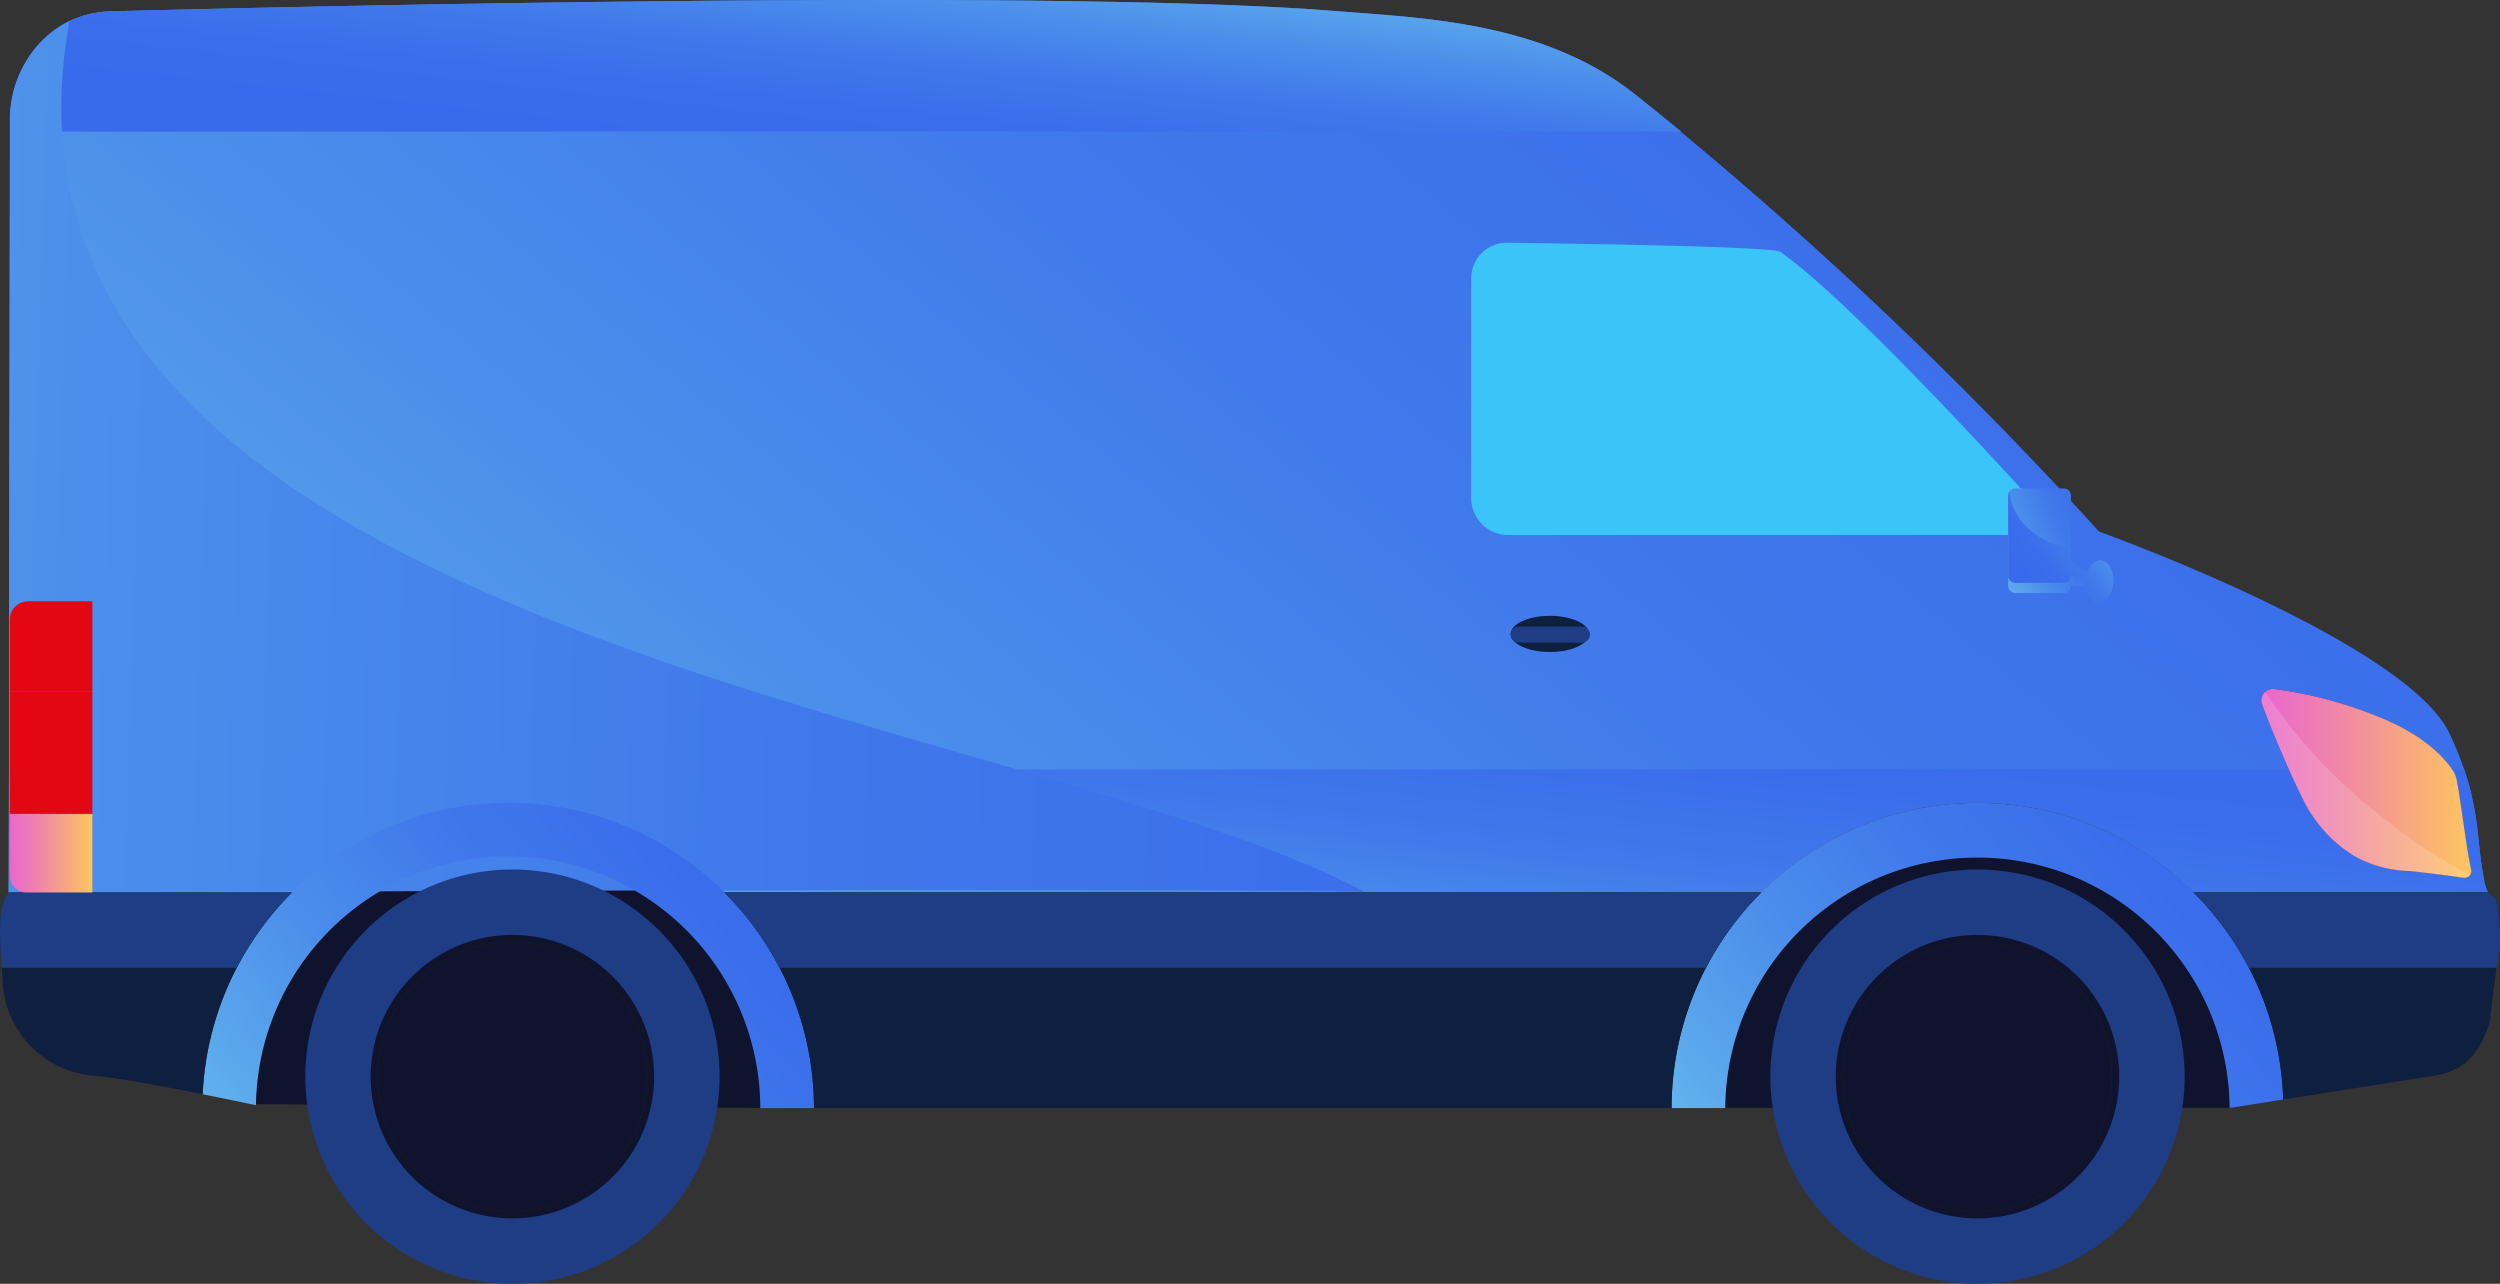 <svg id="van" xmlns="http://www.w3.org/2000/svg" xmlns:xlink="http://www.w3.org/1999/xlink" width="148" height="76" viewBox="0 0 148 76">
  <rect x="0" y="0" width="148" height="76" fill="#333333" stroke="none"/>
  <defs>
    <linearGradient id="linear-gradient" x1="1.129" y1="0.227" x2="-0.107" y2="0.763" gradientUnits="objectBoundingBox">
      <stop offset="0" stop-color="#386aeb"/>
      <stop offset="0.237" stop-color="#3a6deb"/>
      <stop offset="0.467" stop-color="#4079eb"/>
      <stop offset="0.695" stop-color="#4b8deb"/>
      <stop offset="0.92" stop-color="#5ba8ec"/>
      <stop offset="1" stop-color="#62b4ed"/>
    </linearGradient>
    <linearGradient id="linear-gradient-2" x1="0.149" y1="0.777" x2="0.944" y2="0.149" xlink:href="#linear-gradient"/>
    <linearGradient id="linear-gradient-5" x1="1.58" y1="0.623" x2="-0.573" y2="0.58" xlink:href="#linear-gradient"/>
    <linearGradient id="linear-gradient-11" y1="0.5" x2="1" y2="0.5" gradientUnits="objectBoundingBox">
      <stop offset="0" stop-color="#e967cd"/>
      <stop offset="0.33" stop-color="#ef83ab"/>
      <stop offset="1" stop-color="#fec55e"/>
    </linearGradient>
  </defs>
  <g id="Group_1793" data-name="Group 1793" transform="translate(0 0)">
    <g id="Group_1781" data-name="Group 1781" transform="translate(15.135 50.628)">
      <g id="Group_1779" data-name="Group 1779">
        <path id="Path_5197" data-name="Path 5197" d="M252.771,721.844A14.967,14.967,0,0,1,267.733,736.8H237.809A14.967,14.967,0,0,1,252.771,721.844Z" transform="translate(-150.844 -721.844)" fill="#10132d"/>
        <path id="Path_5198" data-name="Path 5198" d="M1095.4,721.844a14.967,14.967,0,0,1,14.962,14.963l-29.921-.225A14.966,14.966,0,0,1,1095.4,721.844Z" transform="translate(-1080.443 -721.844)" fill="#10132d"/>
      </g>
      <g id="Group_1780" data-name="Group 1780" transform="translate(1.702)">
        <path id="Path_5199" data-name="Path 5199" d="M254.327,729.87a14.961,14.961,0,0,1,26.514,0Z" transform="translate(-167.359 -721.844)" fill="#10132d"/>
        <path id="Path_5200" data-name="Path 5200" d="M1096.962,729.87a14.961,14.961,0,0,1,26.514,0Z" transform="translate(-1096.962 -721.844)" fill="#10132d"/>
      </g>
    </g>
    <g id="Group_1784" data-name="Group 1784" transform="translate(0.521 0)">
      <path id="Path_5204" data-name="Path 5204" d="M89.975,238.926l-.068,45.531h16.761a18.068,18.068,0,0,1,25.6,0H193.65a18.064,18.064,0,0,1,25.6,0h17.425a2.747,2.747,0,0,1-.238-.788c-.524-2.7-.149-4.558-2.025-8.594-2.527-5.436-20.765-11.985-20.765-11.985a242.217,242.217,0,0,0-27.551-25.948c-5.441-4.281-12.72-4.458-17.473-4.852-18.06-1.5-72.491,0-72.491,0C92.469,232.29,89.975,235.26,89.975,238.926ZM176.642,261.1v-13a1.946,1.946,0,0,1,1.968-1.947c5.371.06,15.783.249,16.085.509,3.778,2.671,11.6,11.113,14.922,14.763a1.023,1.023,0,0,1-.758,1.71H178.68A2.038,2.038,0,0,1,176.642,261.1ZM223.3,273.311a.68.68,0,0,1,.734-.895,25.219,25.219,0,0,1,6.134,1.63c3.2,1.262,4.391,3.005,4.585,3.494s.616,4.235.926,5.567c0,0,0,.008,0,.013a.4.4,0,0,1-.454.47c-.475-.071-1.564-.226-3.175-.4a7.112,7.112,0,0,1-3.211-.842,8.074,8.074,0,0,1-3.041-3.253A62.984,62.984,0,0,1,223.3,273.311Z" transform="translate(-89.907 -231.623)" fill="url(#linear-gradient)"/>
      <path id="Path_5205" data-name="Path 5205" d="M366.239,371.379c3.8,2.686,11.719,11.235,14.948,14.786a1.182,1.182,0,0,1-.875,1.976h-30.18a2.2,2.2,0,0,1-2.2-2.2v-13a2.1,2.1,0,0,1,2.128-2.106C352.7,370.871,365.841,371.037,366.239,371.379Z" transform="translate(-261.36 -356.464)" fill="#3bc4f7"/>
      <path id="Path_5206" data-name="Path 5206" d="M552.647,239.409v-.483c0-3.666,2.493-6.636,6.155-6.636,0,0,54.431-1.5,72.491,0,4.753.394,12.032.57,17.473,4.852q1.426,1.122,2.82,2.268Z" transform="translate(-552.579 -231.623)" fill="url(#linear-gradient-2)"/>
      <path id="Path_5207" data-name="Path 5207" d="M215.079,541.508c4.35,1.672,17.238,6.942,19.332,11.448,1.876,4.036,1.5,5.894,2.025,8.594a2.746,2.746,0,0,0,.238.788H219.249a18.064,18.064,0,0,0-25.6,0H132.271a18.068,18.068,0,0,0-25.6,0H89.907l.031-20.831Zm8.218,9.684a62.962,62.962,0,0,0,2.5,5.783,8.074,8.074,0,0,0,3.041,3.253,7.113,7.113,0,0,0,3.211.842c1.61.176,2.7.331,3.175.4a.4.4,0,0,0,.454-.47s0-.008,0-.013c-.31-1.332-.732-5.079-.926-5.567s-1.382-2.233-4.585-3.494a25.218,25.218,0,0,0-6.134-1.631A.68.68,0,0,0,223.3,551.192Z" transform="translate(-89.907 -509.505)" fill="url(#linear-gradient-2)"/>
      <path id="Path_5208" data-name="Path 5208" d="M224.9,672.659c.275.608.575,1.256.891,1.923a8.073,8.073,0,0,0,3.041,3.253,7.113,7.113,0,0,0,3.211.842c1.61.176,2.7.331,3.175.4a.4.4,0,0,0,.454-.47s0-.008,0-.013c-.31-1.332-.732-5.079-.926-5.567a2.206,2.206,0,0,0-.2-.37h.716c.914,2.681.751,4.314,1.175,6.5a2.746,2.746,0,0,0,.238.788H219.249a18.064,18.064,0,0,0-25.6,0H132.271a18.068,18.068,0,0,0-25.6,0H89.907l.011-7.286Z" transform="translate(-89.907 -627.111)" fill="url(#linear-gradient)"/>
      <path id="Path_5209" data-name="Path 5209" d="M733.719,249.771a6.532,6.532,0,0,1,3.522-6.054,29.267,29.267,0,0,0-.476,5.621c.765,31.389,58.3,35.738,77.212,45.964-1.381-.338-75.381,0-75.381,0h-4.945Z" transform="translate(-733.651 -242.468)" fill="url(#linear-gradient-5)"/>
      <g id="Group_1783" data-name="Group 1783" transform="translate(11.478 47.516)">
        <path id="Path_5210" data-name="Path 5210" d="M212.69,697.033a18.106,18.106,0,0,1,30.9,12.259l0,0c-1.553.246-2.778.439-3.092.488l-.078,0a14.929,14.929,0,0,0-29.857-.01l-.01.026h-3.167A18.067,18.067,0,0,1,212.69,697.033Z" transform="translate(-120.426 -691.716)" fill="url(#linear-gradient)"/>
        <path id="Path_5211" data-name="Path 5211" d="M1055.374,697.033a18.1,18.1,0,0,1,30.905,12.766H1083.1a14.929,14.929,0,0,0-29.856-.216l-.024.041c-.727-.154-1.869-.393-3.133-.645A18.066,18.066,0,0,1,1055.374,697.033Z" transform="translate(-1050.09 -691.716)" fill="url(#linear-gradient)"/>
      </g>
    </g>
    <g id="Group_1787" data-name="Group 1787" transform="translate(0 52.833)">
      <g id="Group_1785" data-name="Group 1785" transform="translate(0)">
        <path id="Path_5212" data-name="Path 5212" d="M100.435,743.2H83.01a18.055,18.055,0,0,1,5.3,12.259l0,0,8.9-1.4c2-.284,2.849-1.591,3.34-3.237.284-2.991.921-5.459.383-7.1C100.793,743.283,100.623,743.529,100.435,743.2Z" transform="translate(46.853 -743.202)" fill="#0f1f3f"/>
        <path id="Path_5213" data-name="Path 5213" d="M1350.056,743.2c-.811.722-.459,3.6-.362,5.318a5.86,5.86,0,0,0,5.492,5.541c1.347.122,4.05.628,6.348,1.087a18.069,18.069,0,0,1,5.284-11.946h-16.761Z" transform="translate(-1349.534 -743.202)" fill="#0f1f3f"/>
        <path id="Path_5214" data-name="Path 5214" d="M568.147,743.2H506.768a18.059,18.059,0,0,1,5.3,12.766h50.771A18.067,18.067,0,0,1,568.147,743.2Z" transform="translate(-463.883 -743.202)" fill="#0f1f3f"/>
      </g>
      <g id="Group_1786" data-name="Group 1786">
        <path id="Path_5215" data-name="Path 5215" d="M86.281,747.662a18.2,18.2,0,0,0-3.27-4.46h17.425c.187.328.357.081.5.521a9.543,9.543,0,0,1,.01,3.938Z" transform="translate(46.853 -743.202)" fill="#1e3d84"/>
        <path id="Path_5216" data-name="Path 5216" d="M1349.636,747.662c-.12-1.689-.268-3.848.42-4.46h16.761a18.232,18.232,0,0,0-3.267,4.46Z" transform="translate(-1349.534 -743.202)" fill="#1e3d84"/>
        <path id="Path_5217" data-name="Path 5217" d="M510.036,747.662a18.208,18.208,0,0,0-3.268-4.46h61.379a18.211,18.211,0,0,0-3.268,4.46Z" transform="translate(-463.882 -743.202)" fill="#1e3d84"/>
      </g>
    </g>
    <g id="Group_1788" data-name="Group 1788" transform="translate(18.074 51.475)">
      <g id="Koleso" transform="translate(86.733 0)">
        <ellipse id="Ellipse_75" data-name="Ellipse 75" cx="8.916" cy="8.911" rx="8.916" ry="8.911" transform="translate(4.498 22.199) rotate(-97.006)" fill="#10132d"/>
        <path id="Path_5352" data-name="Path 5352" d="M321.411,779.448a7.983,7.983,0,0,0-7.981-7.986h0a7.983,7.983,0,0,0-7.981,7.986h0a7.983,7.983,0,0,0,7.981,7.986h0a7.983,7.983,0,0,0,7.981-7.986Zm-2.356-5.628a7.936,7.936,0,0,1,2.33,5.628h0a7.937,7.937,0,0,1-2.33,5.628h0a7.926,7.926,0,0,1-5.624,2.331h0a7.926,7.926,0,0,1-5.624-2.331h0a7.936,7.936,0,0,1-2.33-5.628h0a7.935,7.935,0,0,1,2.33-5.628h0a7.926,7.926,0,0,1,5.624-2.331h0a7.926,7.926,0,0,1,5.624,2.331Z" transform="translate(-301.176 -767.185)" fill="#1d1d1b"/>
        <path id="Shina" d="M282.21,735.967a12.262,12.262,0,1,1-12.255,12.263A12.259,12.259,0,0,1,282.21,735.967Zm0,20.653a8.39,8.39,0,1,0-8.385-8.39A8.388,8.388,0,0,0,282.21,756.62Z" transform="translate(-269.955 -735.967)" fill="#1e3d84"/>
      </g>
      <g id="Koleso-2" data-name="Koleso" transform="translate(0 0)">
        <ellipse id="Ellipse_75-2" data-name="Ellipse 75" cx="8.916" cy="8.911" rx="8.916" ry="8.911" transform="translate(4.498 22.199) rotate(-97.006)" fill="#10132d"/>
        <path id="Path_5352-2" data-name="Path 5352" d="M321.411,779.448a7.983,7.983,0,0,0-7.981-7.986h0a7.983,7.983,0,0,0-7.981,7.986h0a7.983,7.983,0,0,0,7.981,7.986h0a7.983,7.983,0,0,0,7.981-7.986Zm-2.356-5.628a7.936,7.936,0,0,1,2.33,5.628h0a7.937,7.937,0,0,1-2.33,5.628h0a7.926,7.926,0,0,1-5.624,2.331h0a7.926,7.926,0,0,1-5.624-2.331h0a7.936,7.936,0,0,1-2.33-5.628h0a7.935,7.935,0,0,1,2.33-5.628h0a7.926,7.926,0,0,1,5.624-2.331h0a7.926,7.926,0,0,1,5.624,2.331Z" transform="translate(-301.176 -767.185)" fill="#1d1d1b"/>
        <path id="Shina-2" data-name="Shina" d="M282.21,735.967a12.262,12.262,0,1,1-12.255,12.263A12.259,12.259,0,0,1,282.21,735.967Zm0,20.653a8.39,8.39,0,1,0-8.385-8.39A8.388,8.388,0,0,0,282.21,756.62Z" transform="translate(-269.955 -735.967)" fill="#1e3d84"/>
      </g>
    </g>
    <g id="Group_1789" data-name="Group 1789" transform="translate(118.886 28.919)">
      <path id="Path_5487" data-name="Path 5487" d="M305.125,517.462H308a.421.421,0,0,1,.42.42v3.971l.992.141c.123-.426.4-.724.732-.724.441,0,.8.54.8,1.206s-.357,1.206-.8,1.206c-.386,0-.707-.413-.782-.963l-.942-.112v.024a.421.421,0,0,1-.42.42h-2.873a.421.421,0,0,1-.42-.42v-4.749A.421.421,0,0,1,305.125,517.462Z" transform="translate(-304.705 -516.861)" fill="url(#linear-gradient)"/>
      <path id="Path_5488" data-name="Path 5488" d="M305.125,511.639H308a.421.421,0,0,1,.42.42v3.971l.992.576c.123-.426.4-.724.732-.724.441,0,.8.54.8,1.206s-.357,1.206-.8,1.206c-.386,0-.707-.413-.782-.963l-.942-.547v.024a.421.421,0,0,1-.42.42h-2.873a.421.421,0,0,1-.42-.42v-4.749A.421.421,0,0,1,305.125,511.639Z" transform="translate(-304.705 -511.639)" fill="url(#linear-gradient)"/>
      <path id="Path_5489" data-name="Path 5489" d="M304.789,513.288c.093,1.648,1.6,3.017,3.628,3.42v.8l.992.576c.123-.426.4-.725.732-.725.441,0,.8.54.8,1.206s-.357,1.206-.8,1.206c-.386,0-.707-.413-.782-.963l-.942-.547v.024a.421.421,0,0,1-.42.42h-2.873a.421.421,0,0,1-.42-.42v-4.749A.416.416,0,0,1,304.789,513.288Z" transform="translate(-304.705 -513.118)" fill="url(#linear-gradient-2)"/>
    </g>
    <g id="Group_1790" data-name="Group 1790" transform="translate(133.88 40.789)">
      <path id="Path_5490" data-name="Path 5490" d="M100.244,626.583a.68.68,0,0,0-.734.895,62.965,62.965,0,0,0,2.5,5.783,8.074,8.074,0,0,0,3.041,3.253,7.11,7.11,0,0,0,3.211.842c1.61.176,2.7.331,3.175.4a.4.4,0,0,0,.454-.47s0-.008,0-.013c-.31-1.332-.732-5.079-.926-5.567s-1.382-2.233-4.585-3.495A25.225,25.225,0,0,0,100.244,626.583Z" transform="translate(-99.478 -626.58)" fill="url(#linear-gradient-11)"/>
      <path id="Path_5492" data-name="Path 5492" d="M100.465,628.286a30.7,30.7,0,0,0,6.186,6.8,33.984,33.984,0,0,0,5.937,4.046.406.406,0,0,1-.384.156c-.475-.071-1.564-.226-3.175-.4a7.113,7.113,0,0,1-3.211-.842,8.075,8.075,0,0,1-3.041-3.253,62.943,62.943,0,0,1-2.5-5.783A.677.677,0,0,1,100.465,628.286Z" transform="translate(-100.247 -628.11)" fill="#fff" opacity="0.15"/>
    </g>
    <g id="Group_1791" data-name="Group 1791" transform="translate(89.424 36.457)">
      <ellipse id="Ellipse_77" data-name="Ellipse 77" cx="2.319" cy="1.071" rx="2.319" ry="1.071" transform="translate(0.011)" fill="#0f1f3f"/>
      <path id="Path_5493" data-name="Path 5493" d="M605.45,591.717H609.2a.478.478,0,0,0,.476-.477h0a.478.478,0,0,0-.476-.477H605.45a.478.478,0,0,0-.477.477h0A.478.478,0,0,0,605.45,591.717Z" transform="translate(-604.974 -590.131)" fill="#1e3d84"/>
    </g>
    <g id="Group_1792" data-name="Group 1792" transform="translate(0.584 35.597)">
      <path id="Path_5494" data-name="Path 5494" d="M1464.018,698.127v3.68a.975.975,0,0,0,.975.975h3.909v-4.655Z" transform="translate(-1464.018 -685.546)" fill="url(#linear-gradient-11)"/>
      <rect id="Rectangle_400" data-name="Rectangle 400" width="4.884" height="7.257" transform="translate(0 5.324)" fill="#e30613"/>
      <path id="Path_5495" data-name="Path 5495" d="M1464.018,577.386v4.245h4.884v-5.324H1465.1A1.078,1.078,0,0,0,1464.018,577.386Z" transform="translate(-1464.018 -576.308)" fill="#e30613"/>
    </g>
  </g>
</svg>
